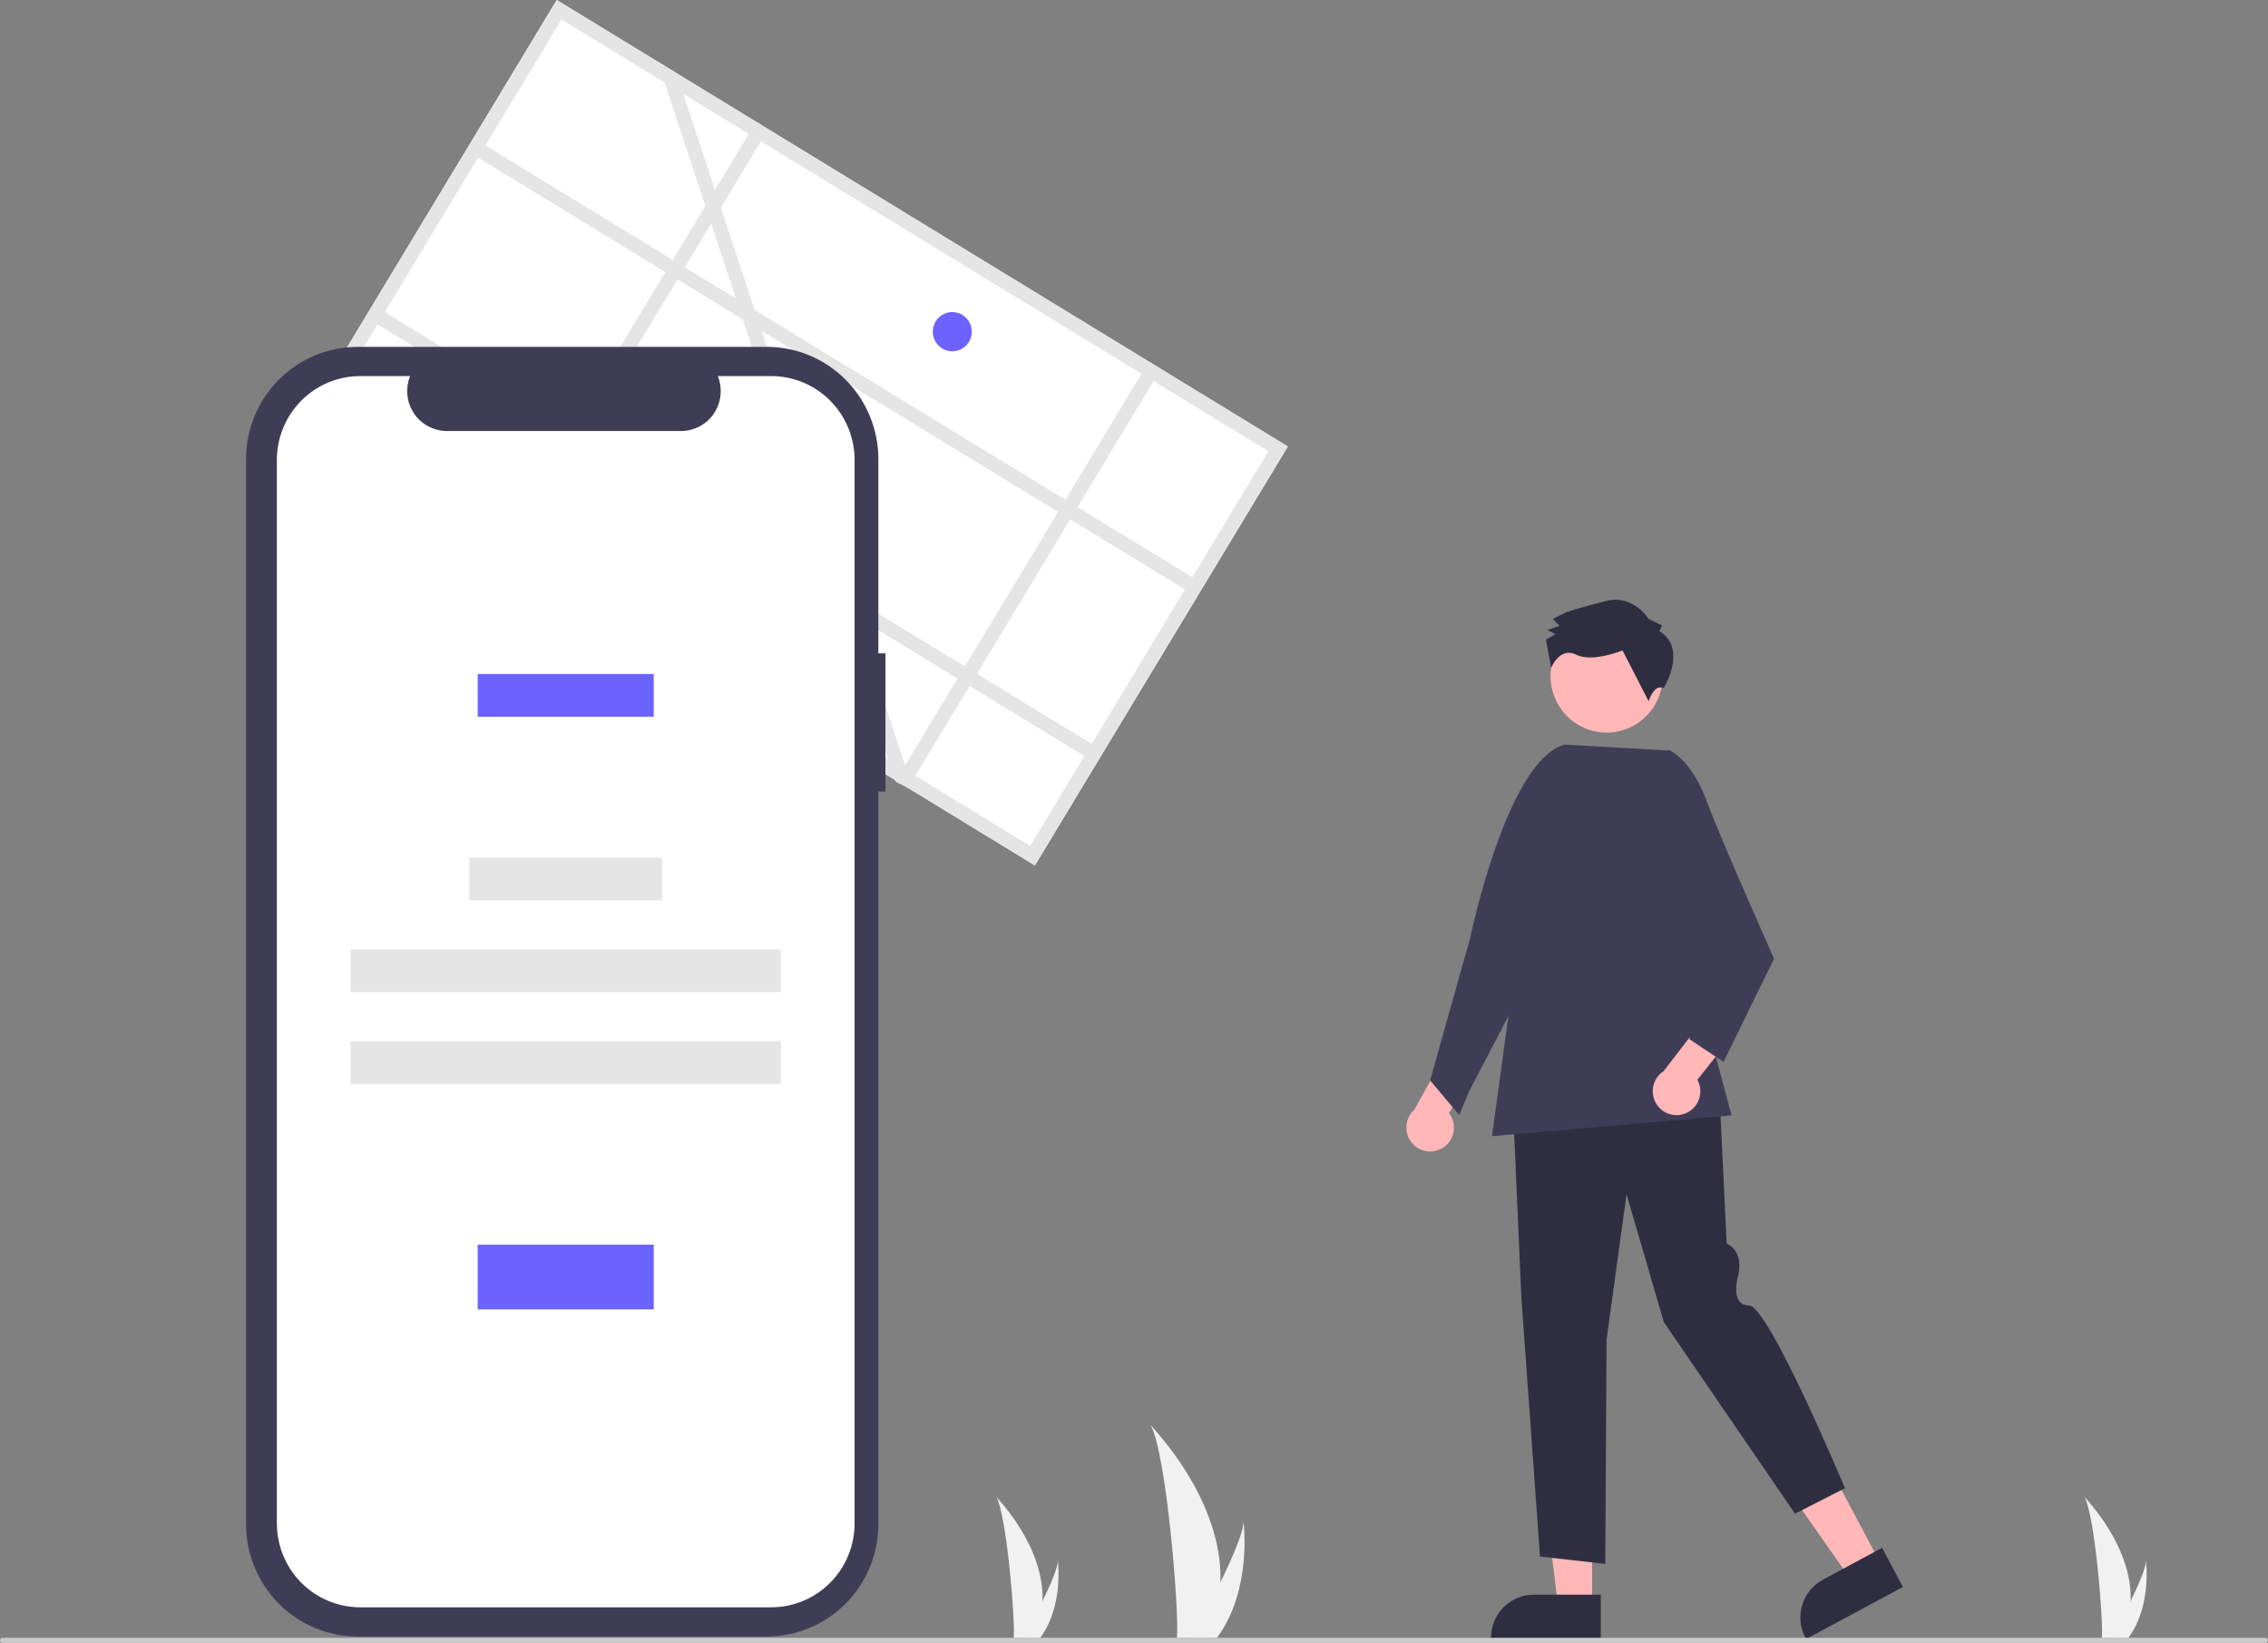<svg width="312" height="226" viewBox="0 0 312 226" fill="none" xmlns="http://www.w3.org/2000/svg">
<rect x="0" y="0" width="312" height="226" fill="#808080" stroke="none"/>
<g clip-path="url(#clip0_5_273)">
<path d="M167.892 217.655C167.824 220.192 167.401 222.708 166.636 225.127C166.619 225.183 166.6 225.239 166.582 225.295H161.896C161.901 225.245 161.906 225.188 161.911 225.127C162.224 221.515 160.439 199.791 158.285 196.031C158.474 196.336 168.255 206.176 167.892 217.655Z" fill="#F1F1F1"/>
<path d="M167.54 225.127C167.501 225.183 167.46 225.24 167.419 225.295H163.903C163.93 225.247 163.961 225.191 163.997 225.127C164.577 224.073 166.296 220.922 167.892 217.655C169.605 214.144 171.179 210.499 171.047 209.181C171.088 209.478 172.274 218.546 167.54 225.127Z" fill="#F1F1F1"/>
<path d="M293.109 220.232C293.065 221.914 292.785 223.581 292.277 225.184C292.266 225.221 292.254 225.258 292.241 225.295H289.136C289.14 225.261 289.143 225.224 289.146 225.184C289.353 222.79 288.171 208.395 286.743 205.903C286.868 206.105 293.35 212.626 293.109 220.232Z" fill="#F1F1F1"/>
<path d="M292.876 225.184C292.85 225.221 292.823 225.258 292.796 225.295H290.466C290.484 225.263 290.504 225.226 290.528 225.184C290.913 224.485 292.052 222.397 293.109 220.232C294.245 217.905 295.288 215.491 295.2 214.617C295.227 214.814 296.013 220.823 292.876 225.184Z" fill="#F1F1F1"/>
<path d="M143.42 220.232C143.375 221.914 143.095 223.581 142.587 225.184C142.576 225.221 142.564 225.258 142.552 225.295H139.447C139.45 225.261 139.453 225.224 139.456 225.184C139.663 222.79 138.481 208.395 137.054 205.903C137.179 206.105 143.66 212.626 143.42 220.232Z" fill="#F1F1F1"/>
<path d="M143.187 225.184C143.161 225.221 143.134 225.258 143.106 225.295H140.776C140.794 225.263 140.815 225.226 140.838 225.184C141.223 224.485 142.362 222.397 143.419 220.232C144.555 217.905 145.598 215.491 145.51 214.617C145.537 214.814 146.323 220.823 143.187 225.184Z" fill="#F1F1F1"/>
<path d="M76.588 0L41.795 57.631L142.369 119.049L177.162 61.418L76.588 0Z" fill="white"/>
<path d="M76.588 0L41.795 57.631L142.369 119.049L177.162 61.418L76.588 0ZM141.716 116.362L44.467 56.974L77.241 2.687L174.491 62.075L141.716 116.362Z" fill="#E5E5E5"/>
<path d="M65.946 19.512L64.937 21.184L163.571 81.418L164.581 79.746L65.946 19.512Z" fill="#E5E5E5"/>
<path d="M52.106 42.437L51.097 44.108L149.731 104.342L150.74 102.671L52.106 42.437Z" fill="#E5E5E5"/>
<path d="M104.018 16.75L69.224 74.382L70.886 75.397L105.68 17.766L104.018 16.75Z" fill="#E5E5E5"/>
<path d="M159.707 50.759L124.914 108.39L123.182 107.489L158.045 49.744L159.707 50.759Z" fill="#E5E5E5"/>
<path d="M125.689 108.864L124.914 108.39L123.182 107.489L123.118 107.294L122.172 104.427L115.17 83.237L114.224 80.37L102.185 43.93L101.238 41.064L97.835 30.759L97.031 28.323L91.422 11.347L90.475 8.48L93.046 10.05L93.993 12.916L98.357 26.127L99.161 28.563L103.81 42.634L104.756 45.501L116.795 81.941L117.741 84.807L124.51 105.291L124.743 105.998L125.314 107.727L125.689 108.864Z" fill="#E5E5E5"/>
<path d="M121.804 89.871H120.834V63.167C120.834 61.138 120.437 59.128 119.665 57.253C118.892 55.378 117.76 53.674 116.333 52.239C114.906 50.803 113.212 49.665 111.348 48.888C109.483 48.111 107.485 47.712 105.467 47.712H49.214C47.196 47.712 45.197 48.111 43.333 48.888C41.469 49.665 39.775 50.803 38.347 52.239C36.92 53.674 35.788 55.378 35.016 57.253C34.244 59.128 33.846 61.138 33.846 63.167V209.668C33.846 211.697 34.244 213.707 35.016 215.582C35.788 217.457 36.92 219.161 38.347 220.596C39.774 222.032 41.468 223.17 43.333 223.947C45.197 224.724 47.196 225.123 49.214 225.123H105.467C109.543 225.123 113.451 223.495 116.333 220.597C119.215 217.698 120.834 213.767 120.834 209.668V108.88H121.804V89.871Z" fill="#3F3D56"/>
<path d="M106.087 51.733H98.744C99.082 52.565 99.211 53.469 99.12 54.363C99.028 55.258 98.72 56.116 98.221 56.862C97.722 57.609 97.049 58.22 96.26 58.643C95.471 59.066 94.59 59.287 93.696 59.287H61.469C60.575 59.287 59.695 59.066 58.906 58.643C58.117 58.22 57.443 57.609 56.944 56.862C56.446 56.116 56.137 55.258 56.046 54.363C55.955 53.469 56.084 52.565 56.421 51.733H49.563C46.519 51.733 43.6 52.949 41.448 55.113C39.296 57.278 38.087 60.214 38.087 63.275V209.56C38.087 211.076 38.384 212.577 38.96 213.977C39.537 215.378 40.382 216.65 41.448 217.722C42.514 218.793 43.779 219.644 45.171 220.224C46.564 220.804 48.056 221.102 49.563 221.102H106.087C107.594 221.102 109.086 220.804 110.479 220.224C111.871 219.644 113.136 218.793 114.202 217.722C115.268 216.65 116.113 215.378 116.69 213.977C117.266 212.577 117.563 211.076 117.563 209.56V63.275C117.563 61.759 117.266 60.258 116.69 58.858C116.113 57.458 115.268 56.185 114.202 55.113C113.136 54.042 111.871 53.191 110.479 52.611C109.086 52.031 107.594 51.733 106.087 51.733Z" fill="white"/>
<path d="M89.935 92.715H65.715V98.593H89.935V92.715Z" fill="#6C63FF"/>
<path d="M91.088 117.973H64.562V123.851H91.088V117.973Z" fill="#E5E5E5"/>
<path d="M107.427 130.6H48.223V136.478H107.427V130.6Z" fill="#E5E5E5"/>
<path d="M107.427 143.227H48.223V149.105H107.427V143.227Z" fill="#E5E5E5"/>
<path d="M89.935 171.214H65.715V180.12H89.935V171.214Z" fill="#6C63FF"/>
<path d="M131.004 48.322C132.484 48.322 133.684 47.115 133.684 45.626C133.684 44.138 132.484 42.931 131.004 42.931C129.523 42.931 128.323 44.138 128.323 45.626C128.323 47.115 129.523 48.322 131.004 48.322Z" fill="#6C63FF"/>
<path d="M198.267 158.018C198.688 157.796 199.056 157.485 199.345 157.105C199.634 156.725 199.836 156.286 199.938 155.819C200.04 155.352 200.039 154.868 199.935 154.402C199.831 153.935 199.626 153.498 199.335 153.119L203.027 146.633L199.655 143.415L194.57 152.649C193.97 153.182 193.585 153.918 193.489 154.717C193.393 155.516 193.591 156.323 194.047 156.985C194.503 157.647 195.184 158.117 195.962 158.308C196.74 158.498 197.56 158.395 198.267 158.018Z" fill="#FFB7B7"/>
<path d="M219.021 220.901H214.336L212.107 202.728L219.022 202.729L219.021 220.901Z" fill="#FFB7B7"/>
<path d="M220.215 225.468L205.11 225.468V225.276C205.111 223.707 205.73 222.203 206.833 221.095C207.935 219.986 209.43 219.363 210.99 219.363H210.99L220.216 219.363L220.215 225.468Z" fill="#2F2E41"/>
<path d="M258.58 214.845L254.449 217.066L243.963 202.097L250.061 198.819L258.58 214.845Z" fill="#FFB7B7"/>
<path d="M261.775 218.306L248.454 225.468L248.364 225.299C247.629 223.916 247.47 222.296 247.922 220.795C248.375 219.294 249.401 218.036 250.776 217.296L250.777 217.296L258.912 212.921L261.775 218.306Z" fill="#2F2E41"/>
<path d="M236.483 149.289L237.532 171.065C237.532 171.065 239.952 171.979 239.105 175.511C239.105 175.511 237.917 179.579 240.603 179.579C243.289 179.579 253.801 204.721 253.801 204.721L246.932 208.222L228.887 181.875L223.758 164.28L221.01 184.27L220.827 215.131L211.851 214.118L209.286 178.467L208.095 151.291L236.483 149.289Z" fill="#2F2E41"/>
<path d="M205.241 156.296L207.453 140.155L215.116 102.421L229.68 103.25L236.633 116.738L235.425 143.046L238.206 153.433L205.241 156.296Z" fill="#3F3D56"/>
<path d="M210.857 133.358L202.11 150.104L200.74 153.39L196.735 148.62L202.225 129.112C202.225 129.112 207.192 104.924 215.088 102.462L216.998 102.775L210.857 133.358Z" fill="#3F3D56"/>
<path d="M231.707 153.217C232.157 153.063 232.568 152.811 232.911 152.479C233.253 152.148 233.52 151.745 233.691 151.299C233.862 150.853 233.934 150.374 233.901 149.897C233.869 149.42 233.732 148.956 233.502 148.538L238.129 142.69L235.281 138.995L228.862 147.346C228.189 147.782 227.698 148.451 227.483 149.226C227.267 150.001 227.341 150.829 227.692 151.553C228.043 152.276 228.645 152.845 229.385 153.152C230.125 153.459 230.952 153.482 231.707 153.217Z" fill="#FFB7B7"/>
<path d="M226.965 105.641L229.547 103.151C229.547 103.151 232.58 104.286 234.763 110.146C236.947 116.006 244.053 131.874 244.053 131.874L237.098 146.076L232.408 142.95L234.937 130.443L226.965 105.641Z" fill="#3F3D56"/>
<path d="M221.017 100.779C225.279 100.779 228.734 97.304 228.734 93.017C228.734 88.731 225.279 85.256 221.017 85.256C216.755 85.256 213.3 88.731 213.3 93.017C213.3 97.304 216.755 100.779 221.017 100.779Z" fill="#FFB7B7"/>
<path d="M228.275 86.813L228.649 86.055L226.766 85.115C226.766 85.115 224.69 81.717 220.932 82.672C217.174 83.627 215.483 84.198 215.483 84.198L213.606 85.148L214.548 86.091L212.858 86.663L213.987 87.227L212.673 87.987L213.38 91.881C213.38 91.881 214.555 88.928 216.814 90.056C219.073 91.185 223.205 89.473 223.205 89.473L226.795 96.46C226.795 96.46 227.535 94.011 228.856 94.664C228.856 94.664 232.229 89.261 228.275 86.813Z" fill="#2F2E41"/>
<path d="M311.649 226H0.351C0.258 226 0.168 225.963 0.103 225.897C0.037 225.831 0 225.741 0 225.647C0 225.554 0.037 225.464 0.103 225.398C0.168 225.332 0.258 225.295 0.351 225.295H311.649C311.742 225.295 311.832 225.332 311.897 225.398C311.963 225.464 312 225.554 312 225.647C312 225.741 311.963 225.831 311.897 225.897C311.832 225.963 311.742 226 311.649 226Z" fill="#CBCBCB"/>
</g>
<defs>
<clipPath id="clip0_5_273">
<rect width="312" height="226" fill="white"/>
</clipPath>
</defs>
</svg>
